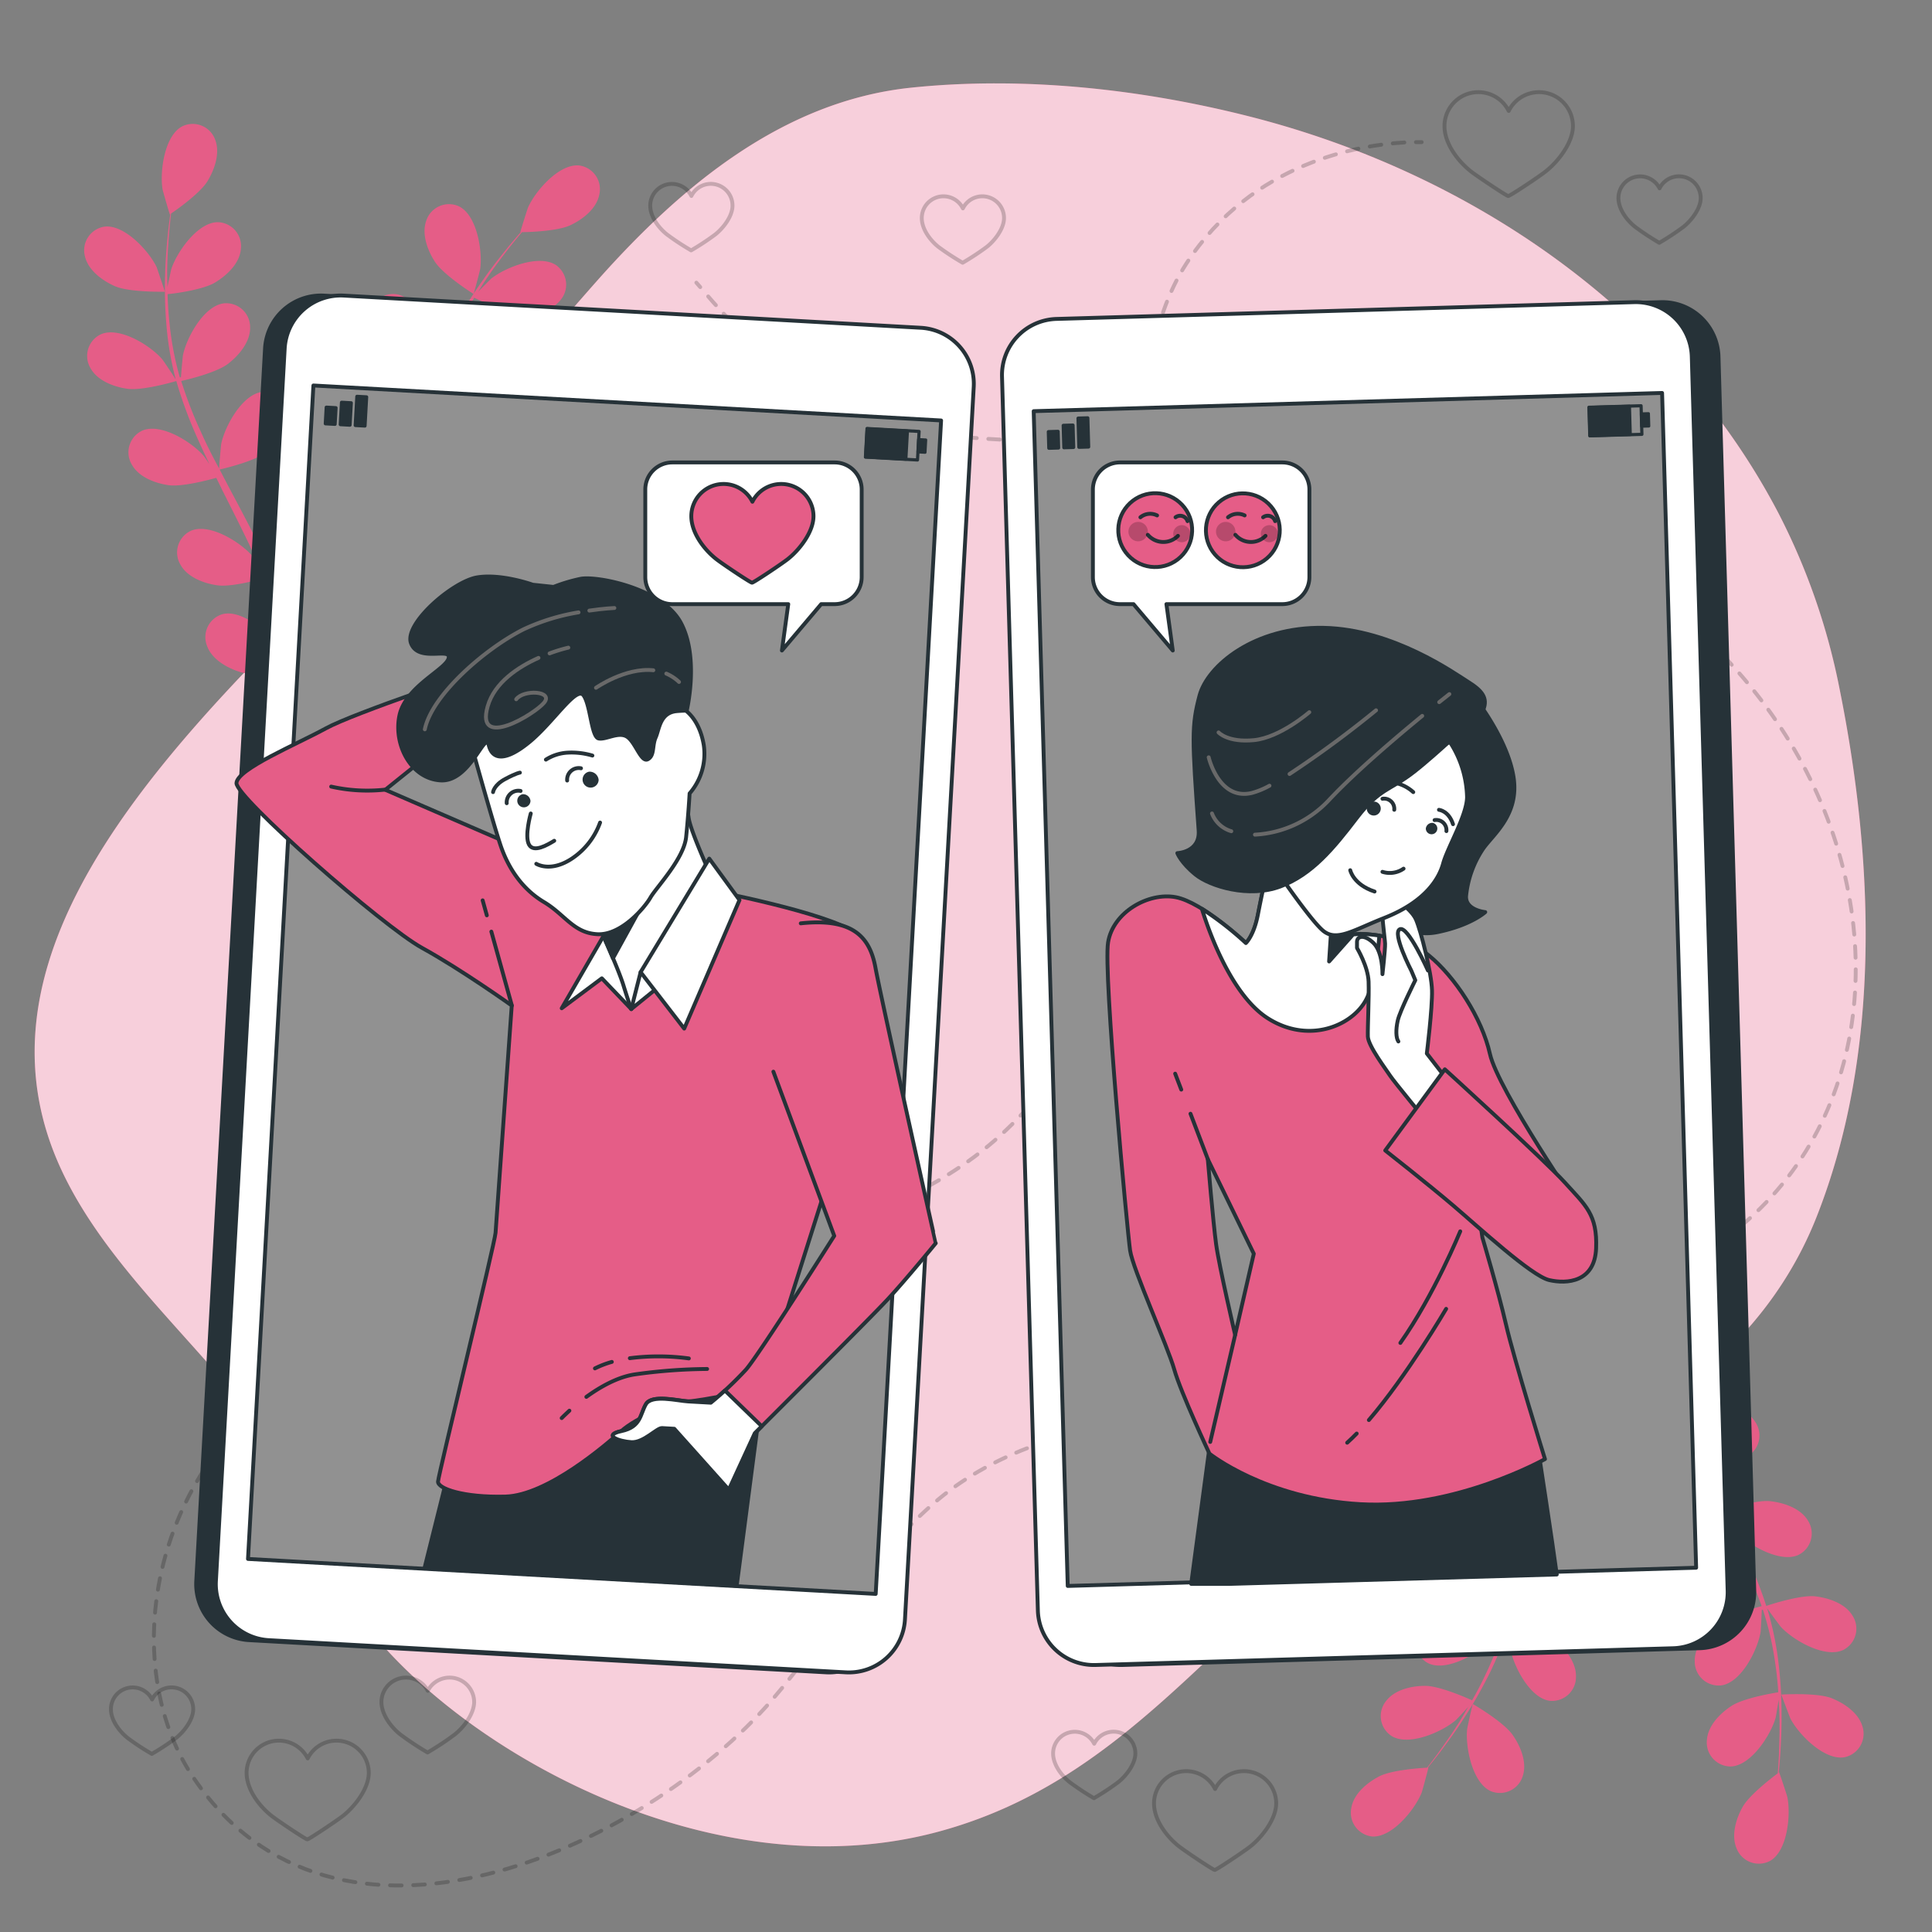 <svg xmlns="http://www.w3.org/2000/svg" viewBox="0 0 500 500"><rect x="0" y="0" width="500" height="500" fill="#808080" stroke="none"/><g id="freepik--background-simple--inject-134"><path d="M476.06,178.19a170.53,170.53,0,0,0-15.83-45.45c-27.55-52.62-79.74-88-136.51-102.51-28.2-7.2-58.89-10.56-87.94-7.54-33.15,3.45-59.49,25.53-80.9,49.57l-1.24,1.4c-26.09,29.6-50.7,60.4-78.64,88.34C30,207-7,254,16,303c16.74,35.67,57.45,60,68,98,10,36,89,92,159,73,47.64-12.93,70.76-51.11,108.47-78.51,20.38-14.82,47.76-15.66,69.91-27.43,21.95-11.67,39.59-29.87,48.76-53.15C487,272.19,485,222.48,476.06,178.19Z" style="fill:#E55D87"></path><path d="M476.06,178.19a170.53,170.53,0,0,0-15.83-45.45c-27.55-52.62-79.74-88-136.51-102.51-28.2-7.2-58.89-10.56-87.94-7.54-33.15,3.45-59.49,25.53-80.9,49.57l-1.24,1.4c-26.09,29.6-50.7,60.4-78.64,88.34C30,207-7,254,16,303c16.74,35.67,57.45,60,68,98,10,36,89,92,159,73,47.64-12.93,70.76-51.11,108.47-78.51,20.38-14.82,47.76-15.66,69.91-27.43,21.95-11.67,39.59-29.87,48.76-53.15C487,272.19,485,222.48,476.06,178.19Z" style="fill:#fff;opacity:0.7"></path></g><g id="freepik--Plants--inject-134"><path d="M29.75,74.07C33.5,75.7,42.67,75.5,42.68,75.5s-2-6-2.14-6.37C38.52,64.92,32.15,58,27,58.66a6.19,6.19,0,0,0-5,7.75C22.87,70,26.55,72.67,29.75,74.07Z" style="fill:#E55D87"></path><path d="M122.55,76.08c.08,0,1.67-6.09,1.73-6.49.64-4.63-.83-13.94-5.54-16.21a6.19,6.19,0,0,0-8.42,3.72c-1.26,3.47.34,7.73,2.24,10.65C114.78,71.19,122.55,76.08,122.55,76.08Z" style="fill:#E55D87"></path><path d="M149.94,42.83c-5.2-.56-11.37,6.57-13.27,10.83-.17.37-2.07,6.43-2,6.43h.11c-1,1.11-2,2.32-3.14,3.67-2,2.49-4.31,5.33-6.57,8.59a108.35,108.35,0,0,0-6.82,10.86,79.61,79.61,0,0,0-5.82,13.11c0,.05,0,.11,0,.16,0-1.53,0-5.81-.08-6.14-.6-4.63-4.48-13.22-9.62-14.17A6.19,6.19,0,0,0,95.57,82c-.3,3.68,2.37,7.36,5,9.68,2.93,2.62,11.07,5.16,11.72,5.35a110,110,0,0,0-3.44,14.21c-.5,2.79-.92,5.62-1.3,8.47,0-1.33,0-2.51-.07-2.67-.6-4.63-4.48-13.23-9.62-14.18a6.19,6.19,0,0,0-7.13,5.82c-.3,3.68,2.36,7.36,5,9.68S105.2,123,107,123.6c-.13,1.09-.28,2.18-.41,3.27-.63,5.25-1.23,10.49-2,15.61-.26,1.8-.59,3.57-.91,5.34,0-1.18,0-2.17-.06-2.32-.6-4.63-4.48-13.22-9.62-14.17a6.17,6.17,0,0,0-7.13,5.82c-.31,3.67,2.36,7.36,5,9.68s8.87,4.43,11,5.13c-.38,1.81-.76,3.61-1.21,5.34-.33,1.17-.58,2.33-1,3.49s-.74,2.3-1.11,3.43c-.78,2.16-1.58,4.39-2.4,6.48-.56,1.46-1.12,2.83-1.67,4.22.28-1.79.76-5.31.77-5.61a24,24,0,0,0-3.23-11.69,7,7,0,0,0-.08-1.37A6.19,6.19,0,0,0,85.44,151c-5,1.34-8.25,10.21-8.49,14.87,0,.28.17,3.28.31,5.17-.25-1.1-.49-2.17-.76-3.3-.53-2.23-1.13-4.45-1.76-6.83l-1-3.46c-.33-1.16-.82-2.34-1.22-3.53-1-2.73-2.15-5.45-3.36-8.17,1.95-.47,8.87-2.23,11.65-4.36s5.7-5.6,5.67-9.29a6.18,6.18,0,0,0-6.68-6.33c-5.2.56-9.71,8.84-10.65,13.42-.06.28-.37,3.64-.5,5.48-.74-1.62-1.47-3.25-2.28-4.87-2.32-4.68-4.82-9.34-7.29-14-.76-1.43-1.49-2.86-2.24-4.29.7-.16,9-2.08,12.08-4.47,2.77-2.12,5.7-5.59,5.68-9.28a6.2,6.2,0,0,0-6.69-6.34c-5.19.57-9.7,8.85-10.65,13.42-.07.34-.5,5.17-.55,6.41C55,118.11,53.43,115,52,111.78a109.27,109.27,0,0,1-5.1-13.18c.33-.07,9-2,12.16-4.48,2.76-2.13,5.7-5.6,5.67-9.29A6.19,6.19,0,0,0,58,78.5c-5.2.56-9.71,8.84-10.65,13.41-.06.3-.4,4-.52,5.74l-.3,0a80.34,80.34,0,0,1-2.66-14c-.29-2.6-.42-5.09-.5-7.53C45,76,52.56,75,55.67,73.11S62,68.17,62.33,64.5a6.19,6.19,0,0,0-5.95-7c-5.23,0-10.62,7.73-12.06,12.17-.07.24-.6,2.78-1,4.64,0-1.1-.06-2.23-.06-3.29,0-3.95.26-7.57.51-10.77.15-1.82.33-3.47.51-5,1.52-1,7.56-5.31,9.42-8.36s3.3-7.27,2-10.7a6.18,6.18,0,0,0-8.52-3.5c-4.64,2.4-5.87,11.74-5.1,16.35.07.4,1.82,6.5,1.9,6.45a.44.44,0,0,0,.09-.07c-.2,1.48-.4,3.06-.59,4.8-.32,3.2-.65,6.82-.74,10.79a110.47,110.47,0,0,0,.31,12.82,80.46,80.46,0,0,0,2.37,14.14,1.09,1.09,0,0,1,0,.17C44.65,96.82,42.23,93.28,42,93c-3-3.53-11-8.55-15.84-6.51a6.19,6.19,0,0,0-2.74,8.79c1.78,3.23,6,4.83,9.48,5.33,3.9.57,12.08-1.8,12.73-2a111.39,111.39,0,0,0,5,13.75c1.13,2.6,2.34,5.2,3.59,7.78-.74-1.1-1.42-2.07-1.53-2.19-3.05-3.54-11-8.56-15.84-6.52a6.19,6.19,0,0,0-2.74,8.79c1.78,3.24,6,4.83,9.48,5.34s10.52-1.38,12.38-1.9c.49,1,1,2,1.46,3,2.37,4.72,4.76,9.42,7,14.1.77,1.65,1.48,3.31,2.19,5-.67-1-1.24-1.78-1.33-1.9-3.06-3.53-11-8.55-15.85-6.51a6.19,6.19,0,0,0-2.74,8.79c1.78,3.23,6,4.83,9.49,5.33s9.83-1.19,12-1.8c.67,1.71,1.35,3.43,1.93,5.12.37,1.16.8,2.25,1.11,3.44s.65,2.33,1,3.48c.54,2.24,1.1,4.54,1.57,6.73.34,1.52.63,3,.93,4.44-.75-1.65-2.3-4.85-2.46-5.1-2.48-3.95-9.6-10.13-14.67-8.84a6.19,6.19,0,0,0-4,8.27c1.27,3.47,5.23,5.69,8.57,6.71,3.67,1.13,11.79.1,12.81,0,.49,2.42.94,4.79,1.33,7,1.35,7.69,2.19,14.15,2.72,18.71h3.54c0-.11,0-.2,0-.31-.63-4.6-1.63-11.16-3.18-19-.48-2.47-1.05-5.09-1.66-7.79a65.8,65.8,0,0,0,7.15-3.36c2.67,2.9,9.53,6.29,10.42,6.72-.94,2.3-1.87,4.52-2.78,6.6-3.11,7.16-6,13-8,17.11h3.89c1.92-4.06,4.38-9.47,7-15.9,1-2.33,1.93-4.83,2.91-7.41,1,.2,9,1.84,12.78,1,3.4-.77,7.52-2.69,9-6.06a6.17,6.17,0,0,0-3.41-8.54c-5-1.67-12.52,4-15.29,7.71-.17.23-1.67,2.83-2.6,4.49.4-1.06.79-2.08,1.18-3.18.8-2.15,1.52-4.33,2.31-6.66l1-3.46c.37-1.15.61-2.41.93-3.62.67-2.83,1.22-5.73,1.7-8.67,1.89.69,8.63,3,12.13,2.79s7.84-1.52,9.85-4.61a6.19,6.19,0,0,0-2.08-9c-4.64-2.4-13,2-16.28,5.31-.21.21-2.32,2.84-3.45,4.3.28-1.76.57-3.52.79-5.32.64-5.18,1.13-10.45,1.64-15.7.16-1.61.34-3.21.5-4.81.67.25,8.63,3.21,12.54,2.94,3.48-.25,7.84-1.52,9.86-4.62a6.18,6.18,0,0,0-2.08-9c-4.65-2.4-13,2-16.28,5.31-.25.25-3.28,4-4,5,.38-3.54.78-7,1.32-10.5a109.31,109.31,0,0,1,3-13.81c.31.12,8.6,3.25,12.6,3,3.48-.24,7.84-1.52,9.86-4.61a6.19,6.19,0,0,0-2.08-9c-4.65-2.4-13,2-16.28,5.31-.22.22-2.53,3.1-3.6,4.5l-.26-.14A79.19,79.19,0,0,1,119,83.61c1.19-2.32,2.46-4.48,3.74-6.55,1.48.74,8.3,4,11.93,4.2s8-.66,10.31-3.51a6.19,6.19,0,0,0-1.08-9.14c-4.36-2.89-13.12.58-16.77,3.49-.2.16-2,2-3.36,3.35.59-.93,1.18-1.9,1.77-2.77,2.18-3.3,4.39-6.18,6.36-8.71,1.14-1.43,2.19-2.71,3.19-3.89,1.83,0,9.23-.26,12.47-1.77s6.76-4.25,7.52-7.86A6.19,6.19,0,0,0,149.94,42.83Z" style="fill:#E55D87"></path><path d="M474,439.48c-3.81-1.49-13-.93-13-.93s2.2,5.92,2.39,6.28c2.17,4.13,8.8,10.84,13.95,9.94a6.2,6.2,0,0,0,4.67-7.94C481,443.28,477.23,440.76,474,439.48Z" style="fill:#E55D87"></path><path d="M381.17,441c-.09-.05-1.44,6.15-1.48,6.56-.47,4.64,1.36,13.89,6.15,16a6.18,6.18,0,0,0,8.27-4c1.13-3.52-.63-7.71-2.64-10.56C389.12,445.6,381.17,441,381.17,441Z" style="fill:#E55D87"></path><path d="M355.07,475.28c5.21.36,11.11-7,12.85-11.33.15-.37,1.82-6.5,1.72-6.5h-.11c.94-1.15,1.94-2.4,3-3.79,1.93-2.57,4.1-5.49,6.24-8.84a109.41,109.41,0,0,0,6.4-11.11,80.93,80.93,0,0,0,5.31-13.32.85.85,0,0,0,0-.17c0,1.54.27,5.81.32,6.14.78,4.6,5,13,10.16,13.79a6.17,6.17,0,0,0,6.9-6.08c.17-3.69-2.64-7.27-5.33-9.49-3-2.5-11.26-4.73-11.91-4.9a110.64,110.64,0,0,0,2.89-14.32c.39-2.82.7-5.66,1-8.52.07,1.32.15,2.5.17,2.67.78,4.6,5,13,10.16,13.79a6.17,6.17,0,0,0,6.9-6.08c.17-3.69-2.64-7.27-5.33-9.49s-9.7-4.29-11.56-4.8c.1-1.1.2-2.2.29-3.29.43-5.27.83-10.53,1.38-15.67.2-1.81.45-3.59.71-5.37.06,1.17.12,2.16.15,2.31.77,4.6,5,13,10.15,13.8a6.19,6.19,0,0,0,6.91-6.09c.16-3.69-2.65-7.26-5.33-9.49s-9-4.09-11.23-4.71c.31-1.81.62-3.63,1-5.38.29-1.18.48-2.34.84-3.52s.65-2.33,1-3.47c.7-2.19,1.41-4.45,2.15-6.57.5-1.47,1-2.87,1.51-4.28-.21,1.8-.56,5.34-.55,5.64a24.07,24.07,0,0,0,3.66,11.55,7.86,7.86,0,0,0,.14,1.37,6.18,6.18,0,0,0,7.76,5c5-1.53,7.86-10.52,7.92-15.18,0-.28-.29-3.27-.51-5.16.3,1.09.57,2.15.89,3.27.62,2.21,1.3,4.4,2,6.76.39,1.13.78,2.26,1.17,3.41s.91,2.32,1.36,3.49c1.1,2.69,2.35,5.36,3.67,8-1.94.54-8.79,2.57-11.48,4.81s-5.48,5.8-5.32,9.49a6.19,6.19,0,0,0,6.92,6.07c5.17-.76,9.36-9.2,10.13-13.81,0-.28.23-3.65.29-5.5.81,1.6,1.6,3.19,2.47,4.78,2.5,4.59,5.17,9.15,7.82,13.72.81,1.39,1.6,2.8,2.4,4.2-.69.18-8.89,2.42-11.9,4.92-2.69,2.23-5.49,5.81-5.32,9.5a6.18,6.18,0,0,0,6.92,6.07c5.17-.76,9.36-9.21,10.13-13.81.06-.35.31-5.19.31-6.43,1.76,3.09,3.48,6.18,5.05,9.3a107.09,107.09,0,0,1,5.6,13c-.32.09-8.88,2.38-12,4.94-2.68,2.23-5.48,5.81-5.31,9.5a6.18,6.18,0,0,0,6.91,6.07c5.18-.76,9.37-9.21,10.13-13.81.05-.3.25-4,.3-5.75l.3,0a79.89,79.89,0,0,1,3.19,13.85c.39,2.58.62,5.07.78,7.5-1.63.26-9.11,1.55-12.14,3.55s-6.09,5.17-6.33,8.85a6.19,6.19,0,0,0,6.21,6.8c5.22-.19,10.32-8.12,11.59-12.62.06-.24.49-2.8.78-4.67.05,1.1.14,2.23.17,3.28.15,3.95,0,7.58-.09,10.79-.09,1.82-.2,3.47-.32,5-1.48,1.1-7.36,5.6-9.1,8.71s-3,7.4-1.53,10.78a6.19,6.19,0,0,0,8.64,3.17c4.55-2.58,5.41-12,4.47-16.54-.08-.39-2.07-6.43-2.14-6.37a.44.44,0,0,0-.09.07c.15-1.48.29-3.07.41-4.81.19-3.22.38-6.85.32-10.82a108.63,108.63,0,0,0-.79-12.8,81.47,81.47,0,0,0-2.91-14l-.06-.16c.87,1.26,3.42,4.7,3.65,4.94,3.19,3.41,11.35,8.13,16.08,5.9a6.18,6.18,0,0,0,2.4-8.88c-1.9-3.17-6.21-4.6-9.68-5-3.91-.42-12,2.26-12.64,2.48A109.76,109.76,0,0,0,451.67,402c-1.22-2.57-2.54-5.11-3.89-7.64.79,1.06,1.5,2,1.62,2.13,3.19,3.41,11.35,8.13,16.08,5.9a6.18,6.18,0,0,0,2.4-8.88c-1.9-3.17-6.21-4.6-9.68-5s-10.46,1.77-12.29,2.36c-.53-1-1-1.93-1.58-2.9-2.55-4.62-5.11-9.23-7.49-13.83-.84-1.62-1.6-3.24-2.37-4.86.7.94,1.3,1.73,1.4,1.84,3.19,3.41,11.35,8.13,16.08,5.91a6.19,6.19,0,0,0,2.4-8.89c-1.9-3.17-6.21-4.6-9.68-5s-9.78,1.57-12,2.26c-.74-1.68-1.49-3.37-2.13-5-.41-1.15-.89-2.23-1.24-3.4l-1.1-3.44c-.62-2.21-1.28-4.49-1.83-6.66-.39-1.51-.74-3-1.09-4.41.81,1.62,2.47,4.76,2.64,5,2.64,3.85,10,9.75,15,8.27a6.19,6.19,0,0,0,3.72-8.42c-1.39-3.41-5.44-5.49-8.81-6.38-3.71-1-11.79.36-12.8.53-.58-2.41-1.12-4.76-1.6-7-1.64-7.63-2.73-14.06-3.43-18.59l-3.54.14c0,.1,0,.19.05.3.81,4.57,2.05,11.09,3.9,18.83.58,2.45,1.25,5.06,2,7.72a69.26,69.26,0,0,0-7,3.63c-2.78-2.79-9.76-5.92-10.66-6.31.84-2.33,1.69-4.59,2.52-6.7,2.83-7.28,5.47-13.24,7.38-17.4l-3.88.15c-1.77,4.12-4,9.62-6.4,16.15-.87,2.36-1.75,4.9-2.63,7.52-1-.17-9.09-1.5-12.81-.51-3.36.9-7.41,3-8.8,6.4a6.18,6.18,0,0,0,3.74,8.41c5,1.47,12.36-4.44,15-8.3.16-.22,1.56-2.88,2.42-4.57-.35,1.07-.71,2.1-1.06,3.21-.71,2.18-1.35,4.39-2.05,6.75-.3,1.15-.6,2.32-.9,3.5s-.52,2.43-.79,3.65c-.57,2.85-1,5.77-1.37,8.72-1.92-.61-8.75-2.7-12.23-2.32s-7.78,1.82-9.67,5a6.19,6.19,0,0,0,2.42,8.88c4.73,2.22,12.89-2.52,16.07-5.93.2-.22,2.2-2.92,3.28-4.43-.21,1.77-.43,3.54-.59,5.35-.44,5.2-.73,10.48-1,15.75-.09,1.61-.21,3.22-.32,4.83-.67-.23-8.74-2.89-12.64-2.46-3.46.37-7.77,1.82-9.67,5a6.19,6.19,0,0,0,2.42,8.88c4.73,2.21,12.89-2.52,16.07-5.93.24-.26,3.12-4.16,3.81-5.19-.24,3.54-.51,7.07-.92,10.54a109.65,109.65,0,0,1-2.49,13.91c-.31-.11-8.71-2.92-12.71-2.48-3.46.37-7.78,1.82-9.67,5a6.2,6.2,0,0,0,2.42,8.89c4.73,2.21,12.89-2.52,16.07-5.94.21-.22,2.4-3.19,3.42-4.63l.27.13a79.59,79.59,0,0,1-5,13.31c-1.1,2.37-2.28,4.57-3.48,6.69-1.51-.68-8.46-3.73-12.09-3.74s-7.93,1-10.16,3.9a6.17,6.17,0,0,0,1.43,9.09c4.46,2.72,13.08-1.08,16.62-4.13.19-.17,2-2.07,3.23-3.47-.56.95-1.11,1.94-1.67,2.84-2,3.37-4.15,6.33-6,8.94-1.08,1.48-2.09,2.79-3,4-1.83.1-9.22.61-12.39,2.25s-6.6,4.5-7.22,8.13A6.19,6.19,0,0,0,355.07,475.28Z" style="fill:#E55D87"></path></g><g id="freepik--Hearts--inject-134"><g style="opacity:0.2"><path d="M367.93,36.79s-.53,0-1.49,0" style="fill:none;stroke:#000;stroke-linecap:round;stroke-linejoin:round"></path><path d="M363.44,36.87c-10.93.61-39.26,4.83-56.43,31.37C287.76,98,299.7,149.62,298.43,183c-1.65,43.29-11.16,92.81-49.65,118.78-42.95,29-99.89,22.93-147.13,40.64C38.76,366,28.93,427.87,49.57,459.31c36.81,56.1,117.06,19,150.22-19.36,14.47-16.75,26.07-37.8,43.16-52,14.7-12.21,33.78-17.77,52.27-21,47.25-8.3,97.67-16.68,140.42-39.6,44.29-23.74,54.42-75.43,35.66-119.59-18.63-43.83-62-73-107.3-83.51C264.06,101,233.1,135.16,182.19,75.46" style="fill:none;stroke:#000;stroke-linecap:round;stroke-linejoin:round;stroke-dasharray:3.003,3.003"></path><path d="M181.22,74.3l-1-1.15" style="fill:none;stroke:#000;stroke-linecap:round;stroke-linejoin:round"></path></g><path d="M122.71,440.43a6.36,6.36,0,0,0-12-2.85,6.36,6.36,0,0,0-12,2.85c0,3.25,2.48,6.56,4.94,8.48a75.4,75.4,0,0,0,7,4.63,72.83,72.83,0,0,0,7-4.63C120,447.09,122.71,443.53,122.71,440.43Z" style="fill:none;stroke:#000;stroke-linecap:round;stroke-linejoin:round;opacity:0.2"></path><path d="M95.44,458.82a8.35,8.35,0,0,0-15.81-3.74,8.35,8.35,0,0,0-15.81,3.74c0,4.27,3.25,8.6,6.48,11.13,1.62,1.27,9,6.21,9.23,6.07.21.14,7.6-4.8,9.22-6.07C91.81,467.55,95.44,462.89,95.44,458.82Z" style="fill:none;stroke:#000;stroke-linecap:round;stroke-linejoin:round;opacity:0.2"></path><path d="M330.28,466.68A8.34,8.34,0,0,0,314.47,463a8.34,8.34,0,0,0-15.81,3.73c0,4.27,3.26,8.6,6.49,11.13,1.62,1.27,9,6.21,9.22,6.07.22.14,7.6-4.8,9.22-6.07C326.66,475.41,330.28,470.75,330.28,466.68Z" style="fill:none;stroke:#000;stroke-linecap:round;stroke-linejoin:round;opacity:0.2"></path><path d="M440.14,51.26a5.62,5.62,0,0,0-10.65-2.52,5.62,5.62,0,0,0-10.64,2.52c0,2.87,2.19,5.79,4.37,7.49a69.13,69.13,0,0,0,6.2,4.09,67.64,67.64,0,0,0,6.21-4.09C437.69,57.13,440.14,54,440.14,51.26Z" style="fill:none;stroke:#000;stroke-linecap:round;stroke-linejoin:round;opacity:0.2"></path><path d="M50,442.34a5.61,5.61,0,0,0-10.64-2.52,5.62,5.62,0,0,0-10.65,2.52c0,2.87,2.2,5.78,4.37,7.49a65.14,65.14,0,0,0,6.21,4.08,65.14,65.14,0,0,0,6.21-4.08C47.6,448.21,50,445.07,50,442.34Z" style="fill:none;stroke:#000;stroke-linecap:round;stroke-linejoin:round;opacity:0.2"></path><path d="M293.83,453.79a5.62,5.62,0,0,0-10.65-2.52,5.62,5.62,0,0,0-10.64,2.52c0,2.87,2.19,5.79,4.37,7.49a69.13,69.13,0,0,0,6.2,4.09,67.64,67.64,0,0,0,6.21-4.09C291.39,459.67,293.83,456.53,293.83,453.79Z" style="fill:none;stroke:#000;stroke-linecap:round;stroke-linejoin:round;opacity:0.2"></path><path d="M259.84,56.45a5.61,5.61,0,0,0-10.64-2.52,5.61,5.61,0,0,0-10.64,2.52c0,2.87,2.19,5.78,4.36,7.49A70,70,0,0,0,249.13,68a67.17,67.17,0,0,0,6.21-4.08C257.4,62.32,259.84,59.18,259.84,56.45Z" style="fill:none;stroke:#000;stroke-linecap:round;stroke-linejoin:round;opacity:0.2"></path><path d="M189.57,53.22a5.61,5.61,0,0,0-10.64-2.51,5.62,5.62,0,0,0-10.65,2.51c0,2.87,2.2,5.79,4.37,7.49a65.59,65.59,0,0,0,6.21,4.09,65.59,65.59,0,0,0,6.21-4.09C187.13,59.1,189.57,56,189.57,53.22Z" style="fill:none;stroke:#000;stroke-linecap:round;stroke-linejoin:round;opacity:0.2"></path><path d="M407.07,32.64a8.77,8.77,0,0,0-16.62-3.93,8.77,8.77,0,0,0-16.62,3.93c0,4.48,3.42,9,6.82,11.7,1.7,1.33,9.46,6.52,9.69,6.38.23.14,8-5,9.7-6.38C403.26,41.82,407.07,36.92,407.07,32.64Z" style="fill:none;stroke:#000;stroke-linecap:round;stroke-linejoin:round;opacity:0.2"></path></g><g id="freepik--device-2--inject-134"><path d="M439.93,426.56,290.45,430.9a14.52,14.52,0,0,1-14.93-14.09L266.24,97.48a14.52,14.52,0,0,1,14.09-14.94L429.81,78.2a14.51,14.51,0,0,1,14.94,14.09L454,411.62A14.53,14.53,0,0,1,439.93,426.56Z" style="fill:#263238;stroke:#263238;stroke-linecap:round;stroke-linejoin:round"></path><path d="M433,426.56,283.54,430.9a14.52,14.52,0,0,1-14.94-14.09L259.32,97.48a14.53,14.53,0,0,1,14.1-14.94L422.9,78.2a14.51,14.51,0,0,1,14.93,14.09l9.28,319.33A14.51,14.51,0,0,1,433,426.56Z" style="fill:#fff;stroke:#263238;stroke-miterlimit:10"></path><path d="M363.37,417.24a6.07,6.07,0,1,0-5.89,6.25A6.07,6.07,0,0,0,363.37,417.24Z" style="fill:none;stroke:#fff;stroke-linecap:round;stroke-linejoin:round"></path><rect x="271.91" y="103.96" width="162.7" height="304.16" transform="translate(-7.29 10.37) rotate(-1.66)" style="fill:#919191;stroke:#263238;stroke-linecap:round;stroke-linejoin:round"></rect><rect x="411.34" y="105.17" width="13.49" height="7.4" transform="translate(-2.99 12.19) rotate(-1.66)" style="fill:none;stroke:#263238;stroke-linecap:round;stroke-linejoin:round;stroke-width:0.821px"></rect><rect x="411.34" y="105.21" width="10.52" height="7.4" transform="translate(-2.99 12.15) rotate(-1.66)" style="fill:#263238;stroke:#263238;stroke-linecap:round;stroke-linejoin:round;stroke-width:0.725px"></rect><rect x="424.8" y="107.02" width="1.9" height="3.26" transform="translate(-2.98 12.41) rotate(-1.66)" style="fill:#263238;stroke:#263238;stroke-linecap:round;stroke-linejoin:round;stroke-width:0.725px"></rect><rect x="271.41" y="111.69" width="2.47" height="4.24" transform="translate(-3.19 7.96) rotate(-1.66)" style="fill:#263238;stroke:#263238;stroke-linecap:round;stroke-linejoin:round;stroke-width:0.883px"></rect><rect x="275.27" y="110.09" width="2.47" height="5.73" transform="translate(-3.17 8.09) rotate(-1.67)" style="fill:#263238;stroke:#263238;stroke-linecap:round;stroke-linejoin:round;stroke-width:0.883px"></rect><rect x="279.13" y="108.22" width="2.47" height="7.49" transform="translate(-3.14 8.2) rotate(-1.67)" style="fill:#263238;stroke:#263238;stroke-linecap:round;stroke-linejoin:round;stroke-width:0.883px"></rect></g><g id="freepik--device-1--inject-134"><path d="M213.79,432.8,64.48,424.47a14.52,14.52,0,0,1-13.69-15.31l17.8-319A14.52,14.52,0,0,1,83.89,76.5l149.32,8.33a14.53,14.53,0,0,1,13.69,15.31l-17.8,319A14.53,14.53,0,0,1,213.79,432.8Z" style="fill:#263238;stroke:#263238;stroke-linecap:round;stroke-linejoin:round"></path><path d="M218.88,432.8,69.57,424.47a14.52,14.52,0,0,1-13.69-15.31l17.8-319A14.53,14.53,0,0,1,89,76.5L238.3,84.83A14.53,14.53,0,0,1,252,100.14l-17.8,319A14.52,14.52,0,0,1,218.88,432.8Z" style="fill:#fff;stroke:#263238;stroke-miterlimit:10"></path><path d="M150.27,417.62a6.07,6.07,0,1,0-6.4,5.72A6.07,6.07,0,0,0,150.27,417.62Z" style="fill:none;stroke:#fff;stroke-linecap:round;stroke-linejoin:round"></path><rect x="72.5" y="104.06" width="162.7" height="304.16" transform="translate(14.51 -8.17) rotate(3.19)" style="fill:#919191;stroke:#263238;stroke-linecap:round;stroke-linejoin:round"></rect><rect x="224.16" y="111.29" width="13.49" height="7.4" transform="translate(6.77 -12.69) rotate(3.19)" style="fill:none;stroke:#263238;stroke-linecap:round;stroke-linejoin:round;stroke-width:0.821px"></rect><rect x="224.16" y="111.21" width="10.52" height="7.4" transform="translate(6.76 -12.6) rotate(3.19)" style="fill:#263238;stroke:#263238;stroke-linecap:round;stroke-linejoin:round;stroke-width:0.725px"></rect><rect x="237.61" y="113.79" width="1.9" height="3.26" transform="translate(6.8 -13.11) rotate(3.19)" style="fill:#263238;stroke:#263238;stroke-linecap:round;stroke-linejoin:round;stroke-width:0.725px"></rect><rect x="84.33" y="105.48" width="2.47" height="4.24" transform="translate(6.13 -4.6) rotate(3.19)" style="fill:#263238;stroke:#263238;stroke-linecap:round;stroke-linejoin:round;stroke-width:0.883px"></rect><rect x="88.25" y="104.21" width="2.47" height="5.73" transform="translate(6.1 -4.82) rotate(3.19)" style="fill:#263238;stroke:#263238;stroke-linecap:round;stroke-linejoin:round;stroke-width:0.883px"></rect><rect x="92.18" y="102.66" width="2.47" height="7.49" transform="translate(6.08 -5.04) rotate(3.2)" style="fill:#263238;stroke:#263238;stroke-linecap:round;stroke-linejoin:round;stroke-width:0.883px"></rect></g><g id="freepik--character-2--inject-134"><path d="M381.44,180.24S390.08,191,391.69,201s-5.48,15.06-8,18.86a26.63,26.63,0,0,0-4.26,11.95c-.33,3.74,4.95,4.24,4.95,4.24s-3.63,3.39-12.34,5.18-13.73-5.08-13.73-5.08,8.77-7,10.58-12.8,2.44-21.76,1.89-25.47-2.2-7.82-2.23-8.92S371,176.82,381.44,180.24Z" style="fill:#263238;stroke:#263238;stroke-linecap:round;stroke-linejoin:round"></path><path d="M402.89,407.48c-1.08-8.11-4.6-31-4.6-31s-26.32-10.73-53.19-9S313,374.69,313,374.69l-4.72,35.22,10,0Z" style="fill:#263238;stroke:#263238;stroke-linecap:round;stroke-linejoin:round"></path><path d="M383.65,320.31l-1.12-7.53,26.68.74s-21.53-31.43-23.61-40.75-9.05-20-15.87-25.55-17.7-5.53-17.7-5.53l-5.73.47,1.57-8.52-18.6-15.48-.51,3.34s-2.14,9.74-3.19,15.21-3.11,7.35-3.11,7.35-11.19-10.56-18.19-11.87-16.22,3.8-17.5,11.7,5,74.92,5.7,79.74,9.73,24.76,11.42,30.76S313,376.2,313,376.2s14.56,11.68,39.09,13.08,47.75-11.67,47.75-11.67-8-25.78-10.08-34.79S383.65,320.31,383.65,320.31Zm-64,25.15s-4.14-17.72-4.92-23.45-2.15-22-2.15-22l11.9,24.45Z" style="fill:#E55D87;stroke:#263238;stroke-linecap:round;stroke-linejoin:round"></path><line x1="305.71" y1="281.99" x2="304.13" y2="277.86" style="fill:none;stroke:#263238;stroke-linecap:round;stroke-linejoin:round"></line><line x1="312.59" y1="300" x2="308.1" y2="288.23" style="fill:none;stroke:#263238;stroke-linecap:round;stroke-linejoin:round"></line><path d="M377.91,318.67s-6.78,16.52-15.5,28.88" style="fill:none;stroke:#263238;stroke-linecap:round;stroke-linejoin:round"></path><path d="M351.11,371c-.83.85-1.66,1.65-2.46,2.37" style="fill:none;stroke:#263238;stroke-linecap:round;stroke-linejoin:round"></path><path d="M374.26,338.73s-10.12,17.29-20,28.78" style="fill:none;stroke:#263238;stroke-linecap:round;stroke-linejoin:round"></path><path d="M352,241.69l-5.73.47,1.57-8.52-18.6-15.48-.51,3.34s-2.14,9.74-3.19,15.21-3.11,7.35-3.11,7.35a83.57,83.57,0,0,0-11.38-8.86c1.53,5,7.39,22.2,17.09,28.35,11.4,7.23,23.62,1.13,26.12-6.5a68,68,0,0,0,2.7-14.91A35.72,35.72,0,0,0,352,241.69Z" style="fill:#fff;stroke:#263238;stroke-linecap:round;stroke-linejoin:round"></path><polygon points="344.47 241.22 343.97 248.83 349.92 242.14 344.47 241.22" style="fill:#263238;stroke:#263238;stroke-linecap:round;stroke-linejoin:round"></polygon><path d="M369.26,272.64s1.47-11.84,1.34-16.37-2.86-15.34-4.16-18.33-8.09-7.93-8.62-5.19.59,10,.64,11.47-.68,7.89-.68,7.89.13-5.75-2.36-8.1-4.28-1.69-4.23-.18l0,1.51s2.86,4.76,3,8.69-.26,11.8-.19,14.22,4.79,8.63,5.74,10.11,9.73,12.12,9.73,12.12l8.27-6.89Z" style="fill:#fff;stroke:#263238;stroke-linecap:round;stroke-linejoin:round"></path><path d="M369.55,251.16s-5.18-11.64-7.27-10.68,3,10.8,3,10.8l1,2.4s-4,8-4.54,10.41-.47,4.55.16,5.44" style="fill:#fff;stroke:#263238;stroke-linecap:round;stroke-linejoin:round"></path><path d="M373.92,276.74l-15.42,21s11.14,8.75,17.65,14.3,20.19,18.17,24.76,19.24,11.81.57,12.16-8.21-2.74-11.11-8.06-17S373.92,276.74,373.92,276.74Z" style="fill:#E55D87;stroke:#263238;stroke-linecap:round;stroke-linejoin:round"></path><path d="M375.41,192.31a27.06,27.06,0,0,1,4.26,14c-.05,4.71-5.05,13-6.18,17.15s-4.82,10-15.31,14.13c-8,3.14-12.32,6.25-15.85,3.21s-12.64-16.51-12.64-16.51,17.88-18.27,23.68-23.77S367.8,189.71,375.41,192.31Z" style="fill:#fff;stroke:#263238;stroke-linecap:round;stroke-linejoin:round"></path><path d="M363.24,224.81a6.28,6.28,0,0,1-5.46.82" style="fill:none;stroke:#263238;stroke-linecap:round;stroke-linejoin:round"></path><path d="M349.44,225.21s.77,3.71,6.3,5.52" style="fill:none;stroke:#263238;stroke-linecap:round;stroke-linejoin:round"></path><path d="M353.72,209.27a1.81,1.81,0,1,0,2.2-1.79A2,2,0,0,0,353.72,209.27Z" style="fill:#263238"></path><path d="M360.83,209.57a2.63,2.63,0,0,0-3.05-2.85" style="fill:none;stroke:#263238;stroke-linecap:round;stroke-linejoin:round"></path><path d="M369,214.43a1.49,1.49,0,1,0,1.81-1.47A1.67,1.67,0,0,0,369,214.43Z" style="fill:#263238"></path><path d="M374.33,215.09a2.63,2.63,0,0,0-3.06-2.85" style="fill:none;stroke:#263238;stroke-linecap:round;stroke-linejoin:round"></path><path d="M365.75,205a10.09,10.09,0,0,0-5.13-2.48,8.7,8.7,0,0,0-5.34,1.28" style="fill:none;stroke:#263238;stroke-linecap:round;stroke-linejoin:round"></path><path d="M372.4,209.58s2.51.22,3.64,3.72" style="fill:none;stroke:#263238;stroke-linecap:round;stroke-linejoin:round"></path><path d="M383.84,183.76s-11.35,10.86-17.75,15.89-9,4.24-15,12.1-11.53,14.57-19.69,17.65-18.22,0-22-3.06-4.71-5.55-4.71-5.55,5.92-.2,5.52-5.86c-1.73-24.06-1.83-27.15.22-34.89s14.18-17.9,32.12-17.56,33.93,11.82,37.41,14S385.18,180.59,383.84,183.76Z" style="fill:#263238;stroke:#263238;stroke-linecap:round;stroke-linejoin:round"></path><path d="M318.66,215.12a7.64,7.64,0,0,1-5-4.6" style="fill:none;stroke:#696969;stroke-linecap:round;stroke-linejoin:round"></path><path d="M368.07,185.27c-6.83,5.6-17.16,14.37-24,21.64a28.3,28.3,0,0,1-19.29,9.1" style="fill:none;stroke:#696969;stroke-linecap:round;stroke-linejoin:round"></path><path d="M375.1,179.63s-1,.77-2.64,2.09" style="fill:none;stroke:#696969;stroke-linecap:round;stroke-linejoin:round"></path><path d="M328.54,203.34a20.53,20.53,0,0,1-4.54,1.87c-8.58,2.07-11.19-9.22-11.19-9.22" style="fill:none;stroke:#696969;stroke-linecap:round;stroke-linejoin:round"></path><path d="M356.12,183.82a274.65,274.65,0,0,1-22.39,16.49" style="fill:none;stroke:#696969;stroke-linecap:round;stroke-linejoin:round"></path><path d="M315.36,189.55s2.35,2.66,9.15,2,14.34-7.24,14.34-7.24" style="fill:none;stroke:#696969;stroke-linecap:round;stroke-linejoin:round"></path><line x1="319.66" y1="345.46" x2="313.21" y2="373.17" style="fill:none;stroke:#263238;stroke-linecap:round;stroke-linejoin:round"></line></g><g id="freepik--character-1--inject-134"><path d="M190.66,410.38l6.69-51.16s-4.15-7-20.9-8-56.71,15-56.71,15l-9.88,39.62Z" style="fill:#263238;stroke:#263238;stroke-linecap:round;stroke-linejoin:round"></path><path d="M133.41,219l-33.7-14.6,28.53-22.93-3.64-7.93s-32.86,10.89-40.35,15S61.4,199,61.2,202.66s37.9,37.08,48,42.64,23.24,14.93,23.24,14.93-4,56.09-4.19,58.81-14.79,62.58-14.89,64.39,6.52,4.17,17.44,3.88,26.19-13.53,30-16.95,13.13-7.44,17.23-7.67,19.27-3.47,19.27-3.47l22.6-71.4S229,247,221.62,241.58s-38-11.2-38-11.2l-33.4-3.68Z" style="fill:#E55D87;stroke:#263238;stroke-linecap:round;stroke-linejoin:round"></path><path d="M151.75,361.51c3.48-2.52,8-5.12,12.48-5.81A139.4,139.4,0,0,1,183,354.29" style="fill:#E55D87;stroke:#263238;stroke-linecap:round;stroke-linejoin:round"></path><path d="M145.36,367s.74-.77,2-1.92" style="fill:#E55D87;stroke:#263238;stroke-linecap:round;stroke-linejoin:round"></path><path d="M158.34,352.46a24.7,24.7,0,0,0-4.37,1.68" style="fill:#E55D87;stroke:#263238;stroke-linecap:round;stroke-linejoin:round"></path><path d="M178.27,351.56A58.38,58.38,0,0,0,163,351.5" style="fill:#E55D87;stroke:#263238;stroke-linecap:round;stroke-linejoin:round"></path><line x1="125.99" y1="236.89" x2="124.91" y2="233.01" style="fill:none;stroke:#263238;stroke-linecap:round;stroke-linejoin:round"></line><line x1="132.47" y1="260.23" x2="127.16" y2="241.1" style="fill:none;stroke:#263238;stroke-linecap:round;stroke-linejoin:round"></line><path d="M99.71,204.35a42.52,42.52,0,0,1-14-.78" style="fill:none;stroke:#263238;stroke-linecap:round;stroke-linejoin:round"></path><path d="M200.15,277.35l15.75,42.49s-19.43,30.71-22.83,34.6A91.89,91.89,0,0,1,184,363l-5.88-.33c-2.72-.15-9.43-1.89-10.94.75s-1.24,5.84-6.29,6.92-.61,2.69,2.56,2.87,6.57-3.72,7.92-3.65l3.17.18,14.11,15.77,6.72-14.61s29.34-29.25,34.17-34.43,12.63-14.73,12.63-14.73S228,258.29,226.58,250.49s-5.63-13-19.34-11.53" style="fill:#E55D87;stroke:#263238;stroke-linecap:round;stroke-linejoin:round"></path><path d="M187.61,359.87c-2,1.82-3.65,3.15-3.65,3.15l-5.88-.33c-2.72-.15-9.43-1.89-10.94.75s-1.24,5.84-6.29,6.92-.61,2.69,2.56,2.87,6.57-3.72,7.92-3.65l3.17.18,14.11,15.77,6.72-14.61,1.81-1.81Z" style="fill:#fff;stroke:#263238;stroke-linecap:round;stroke-linejoin:round"></path><polygon points="163.37 261.14 155.75 253.19 145.37 260.94 157.87 239.32 164.99 241.87 163.37 261.14" style="fill:#fff;stroke:#263238;stroke-linecap:round;stroke-linejoin:round"></polygon><path d="M155.14,240s4.8,10.48,6.16,14.86,2.07,6.3,2.07,6.3l21.21-33.23s-5.76-12.41-6.35-16.21A16.4,16.4,0,0,0,176.4,206s-.88,11-8.87,19.13A110.11,110.11,0,0,0,155.14,240Z" style="fill:#fff;stroke:#263238;stroke-linecap:round;stroke-linejoin:round"></path><path d="M155.14,240s1.79,3.91,3.5,8l9.41-17.13-3.37-2.7A103.72,103.72,0,0,0,155.14,240Z" style="fill:#263238;stroke:#263238;stroke-linecap:round;stroke-linejoin:round"></path><polygon points="165.79 251.59 163.37 261.14 172.38 253.84 165.79 251.59" style="fill:#fff;stroke:#263238;stroke-linecap:round;stroke-linejoin:round"></polygon><polygon points="183.56 222.21 165.79 251.59 177.07 266.2 191.38 232.93 183.56 222.21" style="fill:#fff;stroke:#263238;stroke-linecap:round;stroke-linejoin:round"></polygon><path d="M122.66,195.21s4.72,17,6.8,23.31,5.82,11.65,11.3,14.92,7.65,8,13.83,8.33,12.25-6.87,13.75-9.49,8.65-10,9.23-15.66.9-11.28.9-11.28a15.64,15.64,0,0,0,3.67-12.48c-1.21-7.35-5.41-9.47-5.41-9.47s-4.6-14.28-19-17.24-33,10.83-33.79,15.91a102.75,102.75,0,0,0-1,12.09Z" style="fill:#fff;stroke:#263238;stroke-linecap:round;stroke-linejoin:round"></path><path d="M137.36,210.53s-1.67,5.84-.45,8.06,4.86,0,6.53-1" style="fill:none;stroke:#263238;stroke-linecap:round;stroke-linejoin:round"></path><path d="M138.79,223.55s3.65,2.36,9.25-1.37a18.84,18.84,0,0,0,7.26-9.3" style="fill:none;stroke:#263238;stroke-linecap:round;stroke-linejoin:round"></path><path d="M154.93,201.84a2.08,2.08,0,1,1-2.47-2.13A2.35,2.35,0,0,1,154.93,201.84Z" style="fill:#263238"></path><path d="M146.78,202a3,3,0,0,1,3.58-3.17" style="fill:none;stroke:#263238;stroke-linecap:round;stroke-linejoin:round"></path><path d="M137.29,207.28a1.71,1.71,0,1,1-2-1.74A1.92,1.92,0,0,1,137.29,207.28Z" style="fill:#263238"></path><path d="M131.14,207.87a3,3,0,0,1,3.59-3.17" style="fill:none;stroke:#263238;stroke-linecap:round;stroke-linejoin:round"></path><path d="M127.6,205s.23-1.84,3.16-3.4,3.79-1.64,3.79-1.64" style="fill:none;stroke:#263238;stroke-linecap:round;stroke-linejoin:round"></path><path d="M141.28,196.59a11.68,11.68,0,0,1,5.4-1.79,19,19,0,0,1,6.63.74" style="fill:none;stroke:#263238;stroke-linecap:round;stroke-linejoin:round"></path><path d="M137.87,151.32s-8.06-2.92-14.36-1.9-19.11,12.07-17.12,17.1,10.45.86,9.71,3.83-11.18,7.31-12.74,14.88,3.06,16.32,10.69,16.74,11.51-13,12.43-9.15,4.3,4.34,10.54-.78,12.16-14.65,14-12.08,2,10.78,3.92,11.16,5.21-1.9,7.4-.41,3.59,6.77,5.35,5.77,1.05-3.5,2-5.63,1.08-6.43,5.48-6.81c1.69-.14,2.56-.13,2.56-.13s3.32-13.77-1.56-22.79-22-12.18-26-11.31a44.07,44.07,0,0,0-6.92,2.08Z" style="fill:#263238;stroke:#263238;stroke-linecap:round;stroke-linejoin:round"></path><path d="M172.44,174.33a11.13,11.13,0,0,1,3.29,2.16" style="fill:none;stroke:#696969;stroke-linecap:round;stroke-linejoin:round"></path><path d="M154.24,178s7.59-5.3,14.84-4.54" style="fill:none;stroke:#696969;stroke-linecap:round;stroke-linejoin:round"></path><path d="M139.36,170.26c-5.18,2.32-11.38,6.31-13.16,12.57-3.21,11.32,12.18,2,14.63-1s-5.27-3.48-7.24-.86" style="fill:none;stroke:#696969;stroke-linecap:round;stroke-linejoin:round"></path><path d="M147.08,167.61a41.57,41.57,0,0,0-4.85,1.49" style="fill:none;stroke:#696969;stroke-linecap:round;stroke-linejoin:round"></path><path d="M149.72,158.48a54.48,54.48,0,0,0-14.21,4.38c-9.83,4.92-23.7,16.89-25.57,25.89" style="fill:none;stroke:#696969;stroke-linecap:round;stroke-linejoin:round"></path><path d="M159,157.35s-2.66.11-6.48.67" style="fill:none;stroke:#696969;stroke-linecap:round;stroke-linejoin:round"></path></g><g id="freepik--text-baloon-2--inject-134"><path d="M289.87,119.68h42a7,7,0,0,1,7,7v22.67a7,7,0,0,1-7,7h-30l1.64,12-10.16-12h-3.51a7,7,0,0,1-7-7V126.68A7,7,0,0,1,289.87,119.68Z" style="fill:#fff;stroke:#263238;stroke-linecap:round;stroke-linejoin:round"></path><circle cx="298.97" cy="137.22" r="9.56" transform="translate(-13.18 241.01) rotate(-43.05)" style="fill:#E55D87;stroke:#263238;stroke-linecap:round;stroke-linejoin:round"></circle><path d="M295.14,133.87a4,4,0,0,1,4.31-.48" style="fill:none;stroke:#263238;stroke-linecap:round;stroke-linejoin:round"></path><path d="M304.23,133.87a2,2,0,0,1,3.1,1" style="fill:none;stroke:#263238;stroke-linecap:round;stroke-linejoin:round"></path><path d="M297.06,138.41a5.28,5.28,0,0,0,7.79.27" style="fill:none;stroke:#263238;stroke-linecap:round;stroke-linejoin:round"></path><path d="M297.06,137.58a2.51,2.51,0,1,0-2.51,2.51A2.51,2.51,0,0,0,297.06,137.58Z" style="opacity:0.2"></path><path d="M308.05,138.11a2.21,2.21,0,1,0-2.21,2.22A2.21,2.21,0,0,0,308.05,138.11Z" style="opacity:0.2"></path><circle cx="321.64" cy="137.22" r="9.56" transform="translate(-11.77 242.66) rotate(-40.65)" style="fill:#E55D87;stroke:#263238;stroke-linecap:round;stroke-linejoin:round"></circle><path d="M317.81,133.87a4,4,0,0,1,4.3-.48" style="fill:none;stroke:#263238;stroke-linecap:round;stroke-linejoin:round"></path><path d="M326.89,133.87a2,2,0,0,1,3.11,1" style="fill:none;stroke:#263238;stroke-linecap:round;stroke-linejoin:round"></path><path d="M319.72,138.41a5.28,5.28,0,0,0,7.79.27" style="fill:none;stroke:#263238;stroke-linecap:round;stroke-linejoin:round"></path><path d="M319.72,137.58a2.51,2.51,0,1,0-2.51,2.51A2.51,2.51,0,0,0,319.72,137.58Z" style="opacity:0.2"></path><path d="M330.72,138.11a2.21,2.21,0,1,0-2.21,2.22A2.21,2.21,0,0,0,330.72,138.11Z" style="opacity:0.2"></path></g><g id="freepik--text-baloon-1--inject-134"><path d="M216,119.68H174a7,7,0,0,0-7,7v22.67a7,7,0,0,0,7,7h30l-1.64,12,10.16-12H216a7,7,0,0,0,7-7V126.68A7,7,0,0,0,216,119.68Z" style="fill:#fff;stroke:#263238;stroke-linecap:round;stroke-linejoin:round"></path><path d="M210.53,133.59a8.35,8.35,0,0,0-15.81-3.74,8.35,8.35,0,0,0-15.81,3.74c0,4.26,3.26,8.6,6.49,11.13,1.62,1.27,9,6.2,9.22,6.07.22.13,7.6-4.8,9.22-6.07C206.91,142.32,210.53,137.66,210.53,133.59Z" style="fill:#E55D87;stroke:#263238;stroke-linecap:round;stroke-linejoin:round"></path></g></svg>